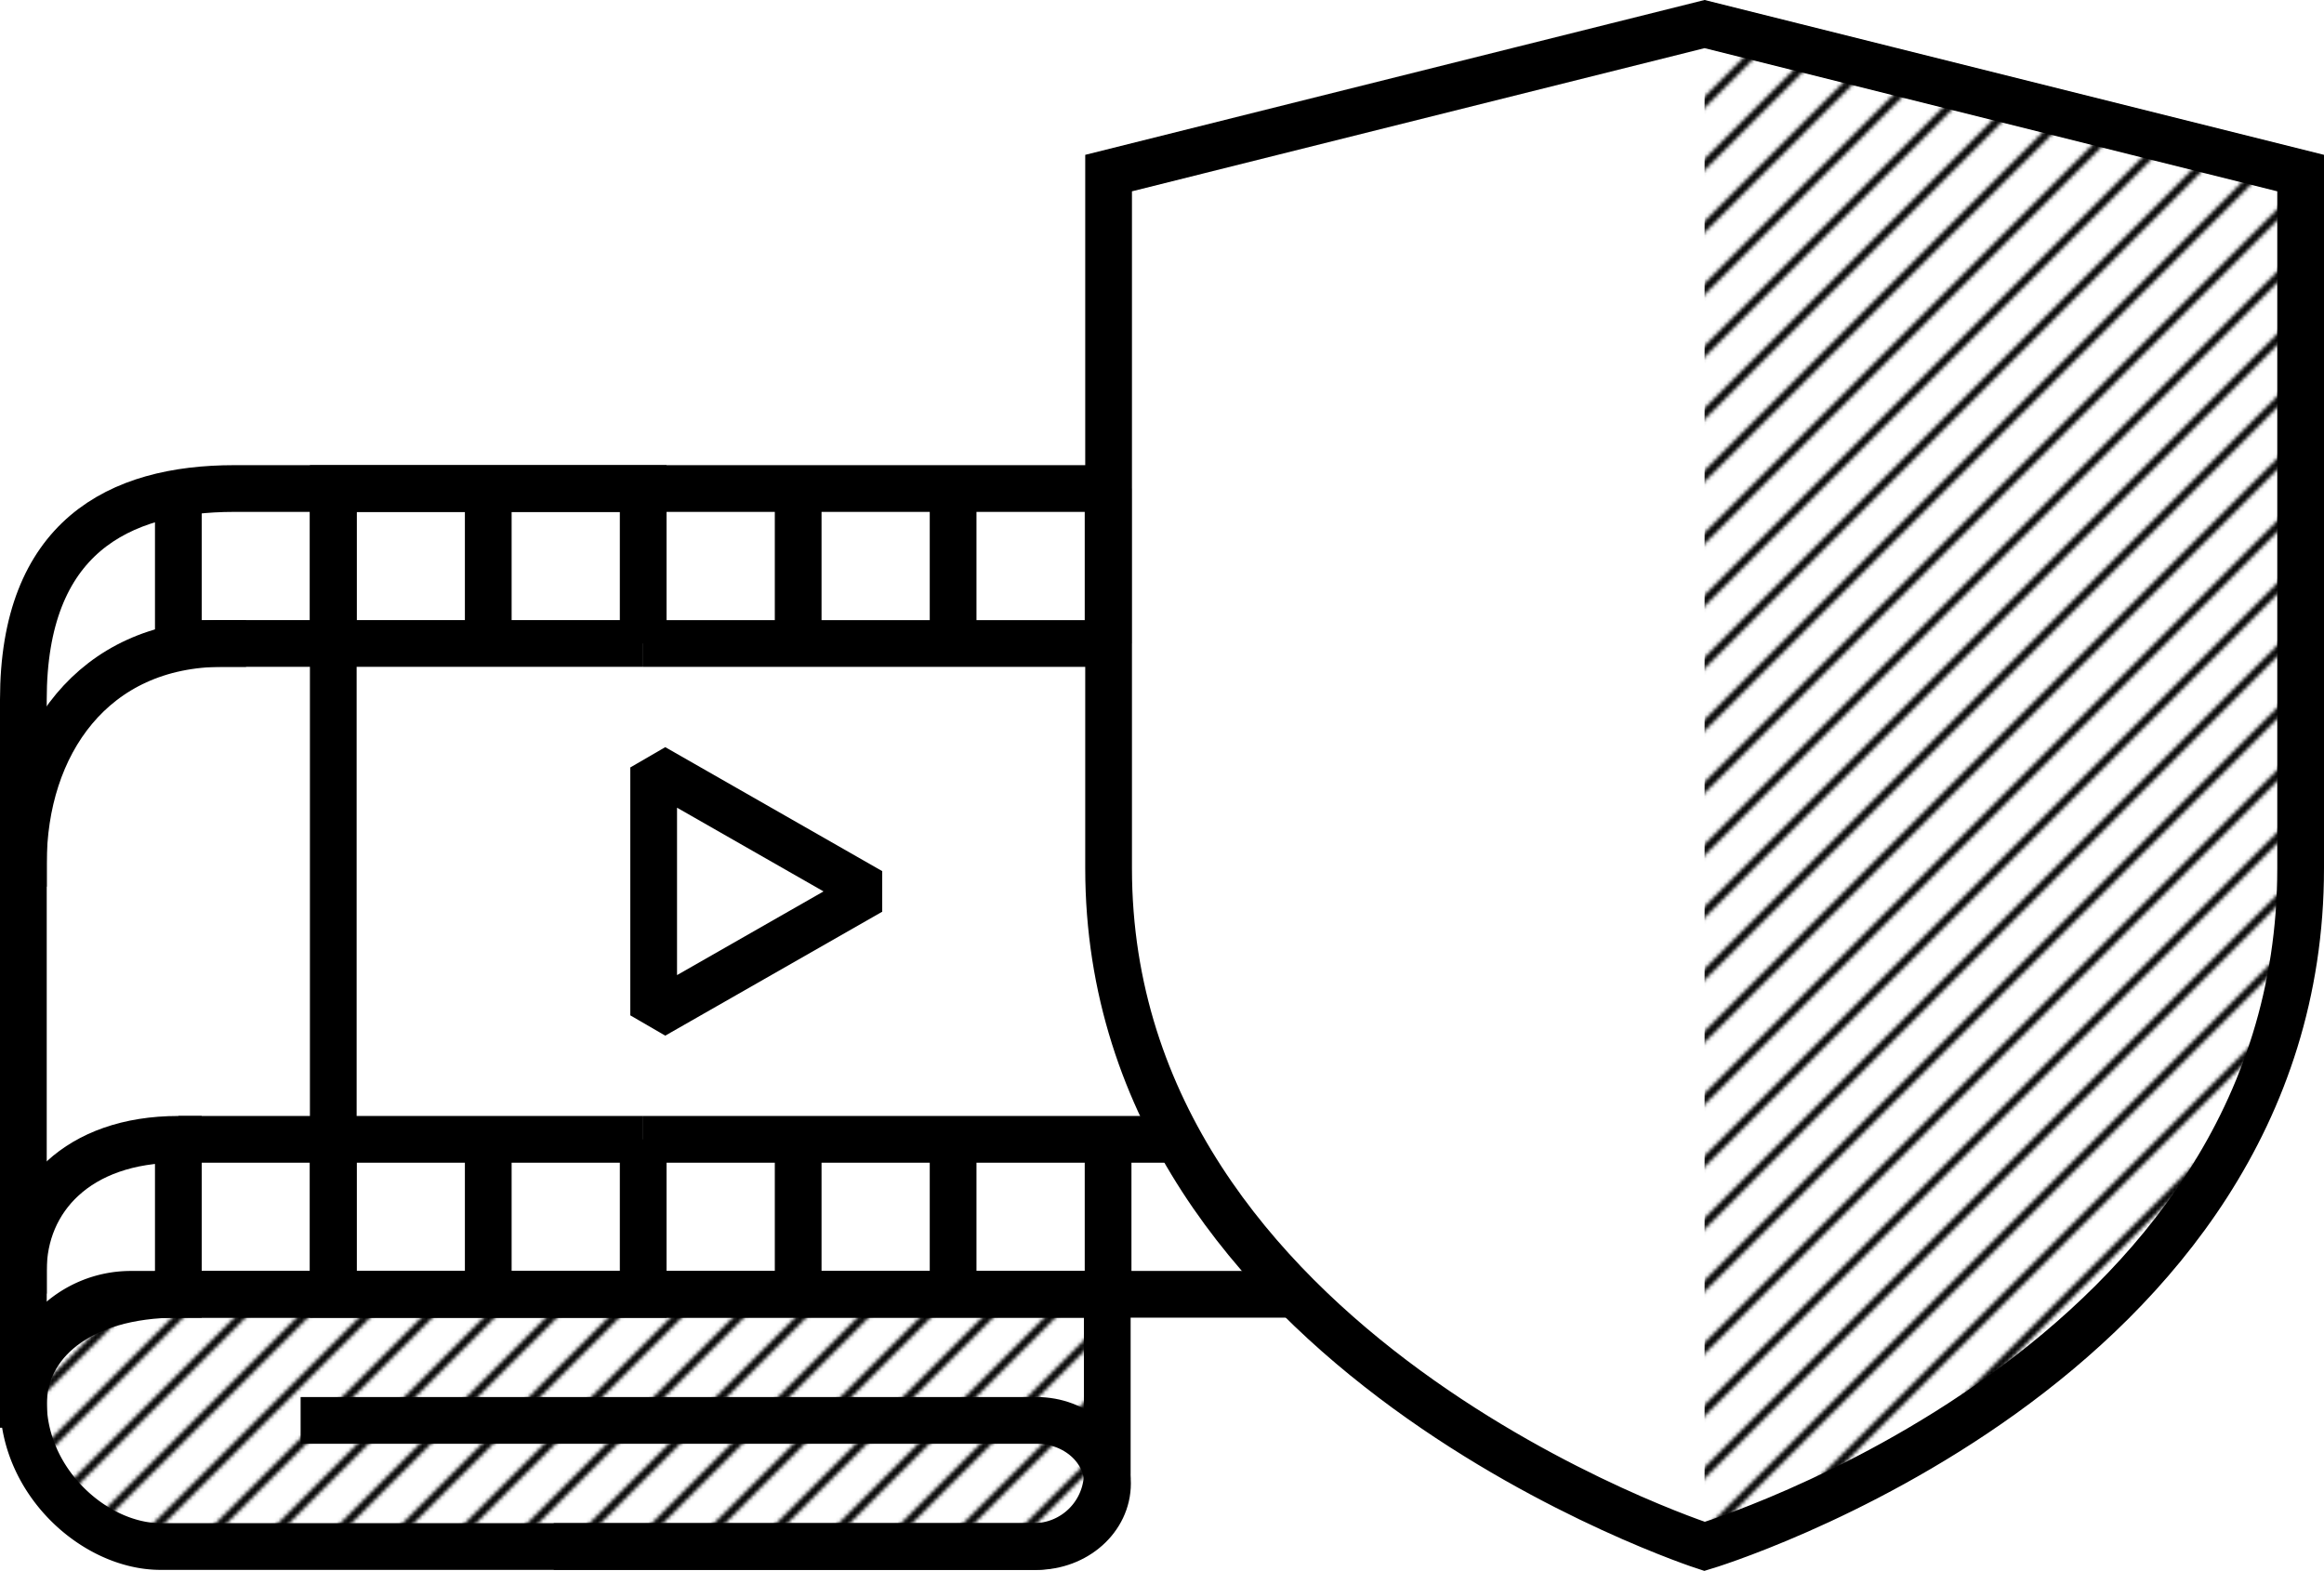 <svg xmlns="http://www.w3.org/2000/svg" viewBox="0 0 596.83 403.45">
    <defs>
        <pattern id="lines" data-name="lines" width="16" height="16" patternTransform="translate(240 448)" patternUnits="userSpaceOnUse">
            <path class="cls-1" d="M0 0h16v16H0z"/>
            <path class="cls-2" d="M1.98 78.02l66-66M-14.02 78.02l66-66M-30.02 78.02l66-66M-46.02 78.02l66-66M-62.02 78.02l66-66M1.98 62.02l66-66M-14.02 62.02l66-66M-30.02 62.02l66-66M-46.02 62.02l66-66M-62.02 62.02l66-66M1.98 46.02l66-66M-14.02 46.02l66-66M-30.02 46.02l66-66M-46.02 46.02l66-66M-62.02 46.02l66-66M1.98 30.02l66-66M-14.02 30.02l66-66M-30.02 30.02l66-66M-46.02 30.02l66-66M-62.02 30.02l66-66M1.98 14.02l66-66M-14.02 14.02l66-66M-30.02 14.02l66-66M-46.02 14.02l66-66M-62.02 14.02l66-66"/>
        </pattern>
        <pattern id="lines-3" data-name="lines" width="16" height="16" patternTransform="translate(0 224)" patternUnits="userSpaceOnUse">
            <path class="cls-1" d="M0 0h16v16H0z"/>
            <path class="cls-2" d="M1.98 78.02l66-66M-14.02 78.02l66-66M-30.02 78.02l66-66M-46.02 78.02l66-66M-62.02 78.02l66-66M1.98 62.02l66-66M-14.02 62.02l66-66M-30.02 62.02l66-66M-46.02 62.02l66-66M-62.02 62.02l66-66M1.98 46.02l66-66M-14.02 46.02l66-66M-30.02 46.02l66-66M-46.02 46.02l66-66M-62.02 46.02l66-66M1.98 30.02l66-66M-14.02 30.02l66-66M-30.02 30.02l66-66M-46.02 30.02l66-66M-62.02 30.02l66-66M1.98 14.02l66-66M-14.02 14.02l66-66M-30.02 14.02l66-66M-46.02 14.02l66-66M-62.02 14.02l66-66"/>
        </pattern>
        <style>
            .cls-1,.cls-2,.cls-3,.cls-5{fill:none}.cls-2,.cls-3,.cls-5{stroke:currentColor}.cls-2,.cls-3{stroke-linecap:square}.cls-2,.cls-3,.cls-5{stroke-miterlimit:10}.cls-2{stroke-width:2px}.cls-3,.cls-5{stroke-width:12px}
        </style>
    </defs>
    <g id="Layer_2" data-name="Layer 2">
        <g id="Layer_14" data-name="Layer 14">
            <path class="cls-3" d="M6 221.7c0-30.55 17.79-56.45 51.2-56.45M6 326.22C6 308 19.83 292.6 45.8 292.6M6 360.62c0-15.28 13.83-28.23 39.8-28.23M283.46 125.46H85.59v206.93h242.87"/>
            <path stroke-linejoin="bevel" stroke-width="12" stroke-linecap="square" stroke="currentColor" fill="none" d="M167.87 260.76l55.72-31.83-55.72-31.84v63.67z"/>
            <path class="cls-5" d="M287.95 165.26H165.18M284.57 125.46v39.79M244.77 125.46v39.79M204.98 125.46v39.79M165.18 292.6h134.77M284.57 292.6v39.79M244.77 292.6v39.79M204.98 292.6v39.79"/>
            <path class="cls-3" d="M165.18 125.46h-105C30.28 125.46 6 138.13 6 179.69v180.93M45.8 332.39h119.38"/>
            <path class="cls-5" d="M165.18 165.25H45.8M165.18 125.46v39.79M125.39 125.46v39.79M85.59 125.46v39.79M45.8 125.46v39.79M45.8 292.6h119.38M165.18 292.6v39.79M125.39 292.6v39.79M85.59 292.6v39.79M45.8 292.6v39.79"/>
            <path d="M284.36 378.28a18.89 18.89 0 01-18.89 18.89H41.25C24.49 397.17 6 380.74 6 360h0a27.6 27.6 0 0127.6-27.6h250.76z" fill="url(#lines)" stroke-width="12" stroke-miterlimit="10" stroke-linecap="square" stroke="currentColor"/>
            <path class="cls-3" d="M148.2 397.17h118c10.06 0 18.22-7.25 18.22-16.2 0-8.94-8.16-16.19-18.22-16.19h-183M590.83 223c0 128.11-153.07 174.14-153.07 174.14S284.7 347.61 284.7 223V44.45L437.76 6.18l153.07 38.27z"/>
            <path d="M590.83 223V44.45L437.76 6.18v391c69.97-19.32 153.07-80.65 153.07-174.18z" fill="url(#lines-3)"/>
        </g>
    </g>
</svg>
